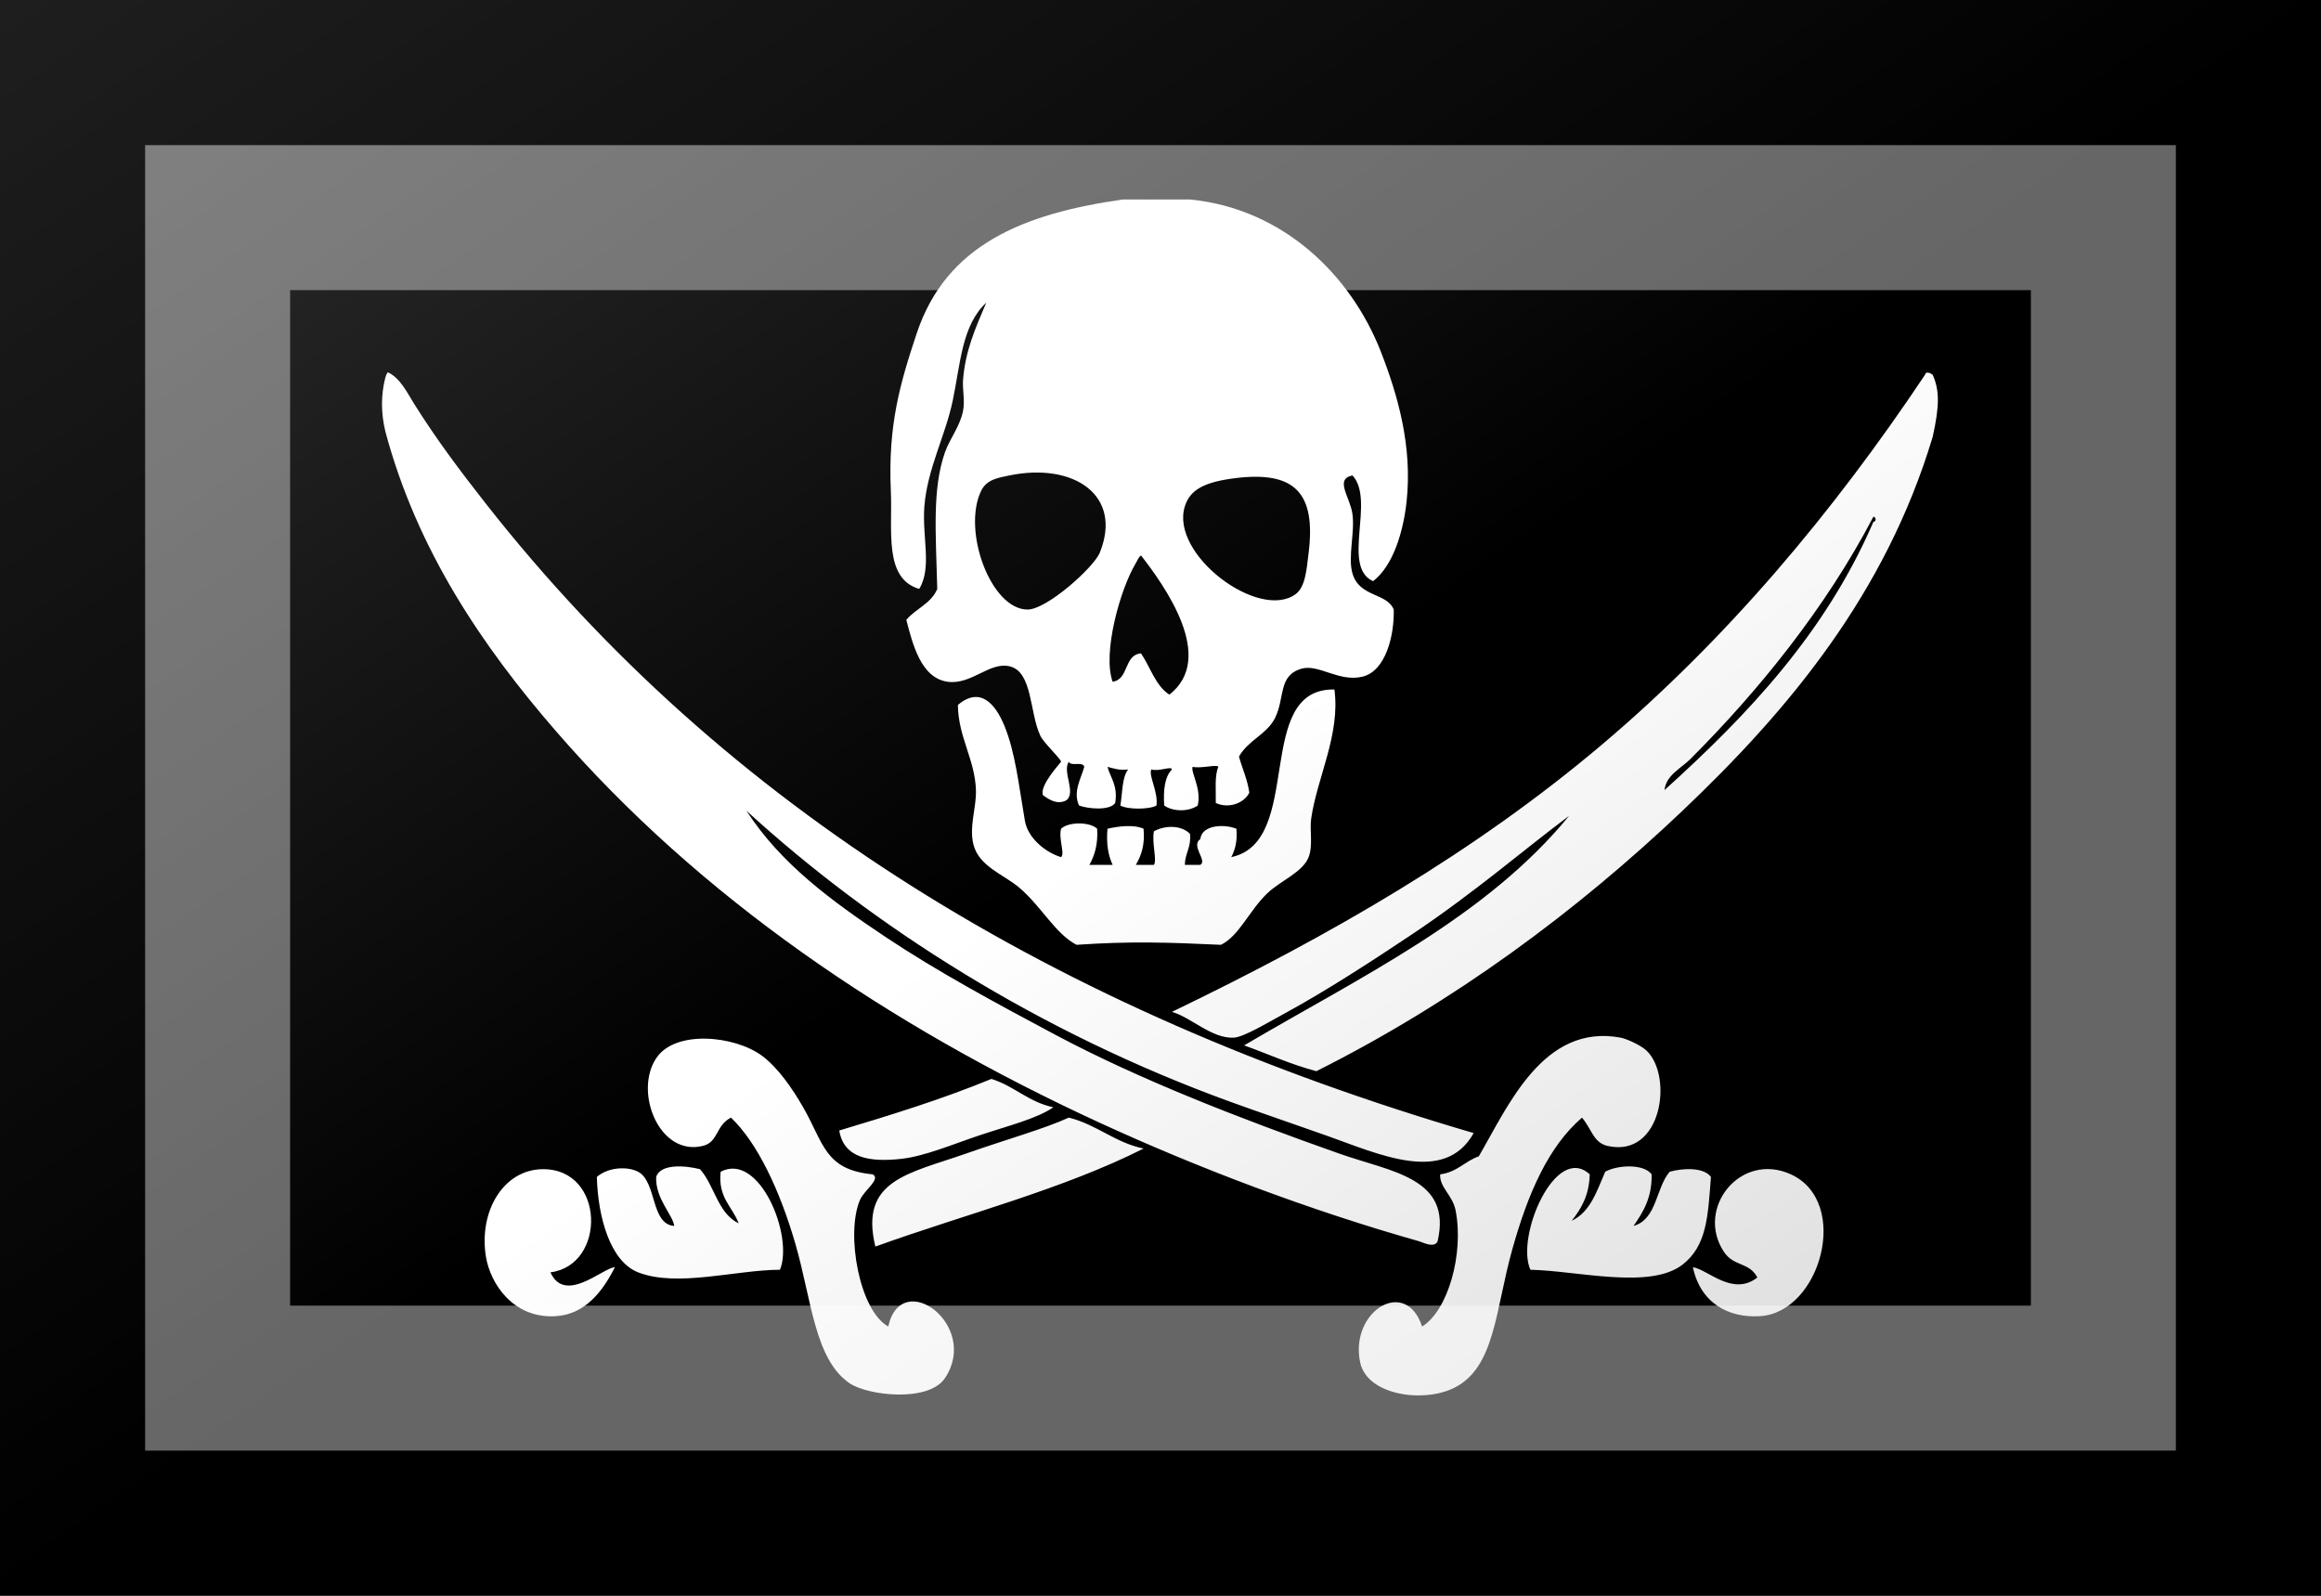 <?xml version="1.0"?>
<svg xmlns="http://www.w3.org/2000/svg" xmlns:xlink="http://www.w3.org/1999/xlink" version="1.1" width="576" height="396" viewBox="0 0 576 396">
<!-- Generated by Kreative Vexillo v1.0 -->
<style>
.black{fill:rgb(0,0,0);}
.white{fill:rgb(255,255,255);}
</style>
<defs>
<path id="skull" d="M 287.312 0.0 C 295.979 0.0 304.645 0.0 313.312 0.0 C 349.599 3.565 375.79 29.481 387.312 59.0 C 393.953 76.014 399.58 95.762 397.312 117.0 C 396.053 128.791 392.101 142.023 384.312 148.0 C 371.889 142.459 385.272 116.588 376.312 107.0 C 369.248 108.451 375.392 115.316 376.312 122.0 C 377.295 129.146 374.455 138.636 376.312 145.0 C 379.041 154.352 389.616 152.39 392.312 159.0 C 392.57 169.194 389.163 182.782 380.312 185.0 C 371.037 187.324 363.088 179.867 356.312 182.0 C 347.454 184.788 350.175 193.141 346.312 201.0 C 343.18 207.371 335.98 209.538 332.312 216.0 C 333.581 220.731 335.572 224.74 336.312 230.0 C 334.48 233.92 328.451 236.407 323.312 234.0 C 323.428 229.116 322.774 223.461 324.312 220.0 C 323.797 218.908 317.779 220.732 314.312 220.0 C 313.62 222.396 317.844 228.44 316.312 235.0 C 312.844 237.442 306.78 237.442 303.312 235.0 C 302.927 228.949 303.505 223.859 306.312 221.0 C 306.089 219.571 301.335 221.928 298.312 221.0 C 297.179 223.506 301.03 229.586 300.312 235.0 C 297.485 236.587 289.139 236.587 286.312 235.0 C 287.138 230.159 286.89 224.245 289.312 221.0 C 285.874 221.438 283.707 220.605 281.312 220.0 C 282.552 224.427 285.393 227.252 284.312 234.0 C 282.153 237.078 273.895 236.294 270.312 235.0 C 267.811 229.768 271.063 224.504 272.312 220.0 C 271.892 217.754 267.006 219.973 266.312 218.0 C 263.676 221.979 269.349 230.001 265.312 233.0 C 261.881 234.76 258.851 232.827 256.312 231.0 C 254.768 227.242 263.321 218.254 263.312 218.0 C 263.275 216.927 256.616 210.723 255.312 208.0 C 251.012 199.023 252.369 183.091 243.312 181.0 C 235.547 179.207 228.509 188.291 219.312 187.0 C 208.978 185.549 205.777 172.433 203.312 163.0 C 206.955 158.643 212.996 156.684 215.312 151.0 C 214.773 129.572 213.287 112.274 218.312 98.0 C 220.117 92.871 224.185 87.812 225.312 82.0 C 226.103 77.924 225.034 73.688 225.312 70.0 C 226.161 58.756 230.011 50.14 234.312 40.0 C 224.817 48.844 224.328 63.594 221.312 78.0 C 218.46 91.62 211.422 104.59 210.312 119.0 C 209.391 130.953 213.351 142.756 208.312 151.0 C 194.491 146.979 198.008 128.314 197.312 113.0 C 196.149 87.398 200.955 71.141 207.312 52.0 C 218.711 17.684 248.447 5.51 287.312 0.0 Z M 232.312 113.0 C 224.888 128.452 236.092 158.986 250.312 159.0 C 257.874 159.008 276.039 142.591 278.312 137.0 C 287.411 114.626 268.136 101.9 243.312 107.0 C 238.882 107.91 234.448 108.555 232.312 113.0 Z M 311.312 119.0 C 305.451 137.691 340.154 163.514 354.312 153.0 C 358.144 150.154 358.553 143.102 359.312 137.0 C 362.228 113.559 353.703 105.344 331.312 108.0 C 318.55 109.514 313.288 112.698 311.312 119.0 Z M 292.312 141.0 C 286.226 151.09 279.296 175.869 283.312 187.0 C 289.718 186.072 287.582 176.604 294.312 176.0 C 297.975 181.337 299.852 188.46 305.312 192.0 C 323.666 177.715 303.328 149.65 294.312 138.0 C 293.174 138.944 293.146 139.618 292.312 141.0 Z M 67.312 206.0 C 123.063 270.341 195.985 320.111 278.312 358.0 C 316.262 375.466 359.582 391.915 402.312 404.0 C 403.534 404.346 407.995 406.758 409.312 404.0 C 415.089 379.323 391.489 377.114 371.312 370.0 C 332.578 356.342 293.521 341.135 261.312 324.0 C 237.445 311.303 215.139 299.222 195.312 286.0 C 174.625 272.205 154.597 257.634 141.312 237.0 C 190.246 281.801 254.728 322.965 329.312 350.0 C 340.177 353.938 352.607 358.142 366.312 363.0 C 386.581 370.185 412.041 382.141 423.312 362.0 C 260.928 314.431 132.855 235.859 40.312 118.0 C 30.389 105.363 21.152 93.119 12.312 79.0 C 9.739 74.891 7.147 69.361 2.312 67.0 C 1.562 67.75 1.562 68.5 1.312 69.0 C -0.438 75.75 -0.438 82.75 1.312 90.0 C 13.621 136.014 38.963 173.283 67.312 206.0 Z M 601.312 68.0 C 603.978 74.0 603.978 80.0 601.312 92.0 C 583.011 153.038 545.333 198.063 504.312 237.0 C 463.002 276.21 415.649 311.253 362.312 338.0 C 352.291 335.354 343.632 331.346 334.312 328.0 C 379.398 301.418 428.05 278.406 460.312 239.0 C 443.529 251.489 423.53 268.851 399.312 285.0 C 384.448 294.912 366.297 306.803 349.312 316.0 C 343.391 319.206 334.126 324.807 330.312 325.0 C 321.75 325.435 313.874 317.188 306.312 315.0 C 368.526 285.022 423.703 252.946 472.312 212.0 C 521.433 170.622 562.89 121.053 598.312 68.0 C 598.573 66.443 600.506 67.307 601.312 68.0 Z M 507.312 217.0 C 503.774 220.538 497.925 223.201 497.312 229.0 C 529.714 199.734 559.714 168.069 578.312 125.0 C 579.321 124.988 579.57 123.247 578.312 123.0 C 559.766 158.491 533.718 190.596 507.312 217.0 Z M 329.312 255.0 C 330.826 252.181 331.728 248.749 331.312 244.0 C 326.361 242.022 317.901 242.565 317.312 248.0 C 313.48 250.615 320.174 256.354 317.312 258.0 C 315.312 258.0 313.312 258.0 311.312 258.0 C 311.391 253.413 313.852 251.207 313.312 246.0 C 310.114 242.579 303.635 242.549 299.312 245.0 C 298.442 249.58 300.633 256.288 299.312 258.0 C 296.979 258.0 294.645 258.0 292.312 258.0 C 294.414 254.436 295.897 250.252 295.312 244.0 C 291.446 242.229 285.369 243.062 281.312 244.0 C 280.817 249.828 281.6 254.379 283.312 258.0 C 280.312 258.0 277.312 258.0 274.312 258.0 C 276.328 254.35 277.69 250.045 277.312 244.0 C 274.451 241.25 266.173 241.25 263.312 244.0 C 262.279 248.091 264.928 253.641 263.312 255.0 C 257.147 253.15 250.446 247.527 249.312 241.0 C 246.908 227.159 245.607 214.408 241.312 204.0 C 237.893 195.715 232.029 188.624 223.312 196.0 C 223.432 208.43 229.922 217.095 230.312 229.0 C 230.533 235.761 227.618 243.015 229.312 250.0 C 231.424 258.705 241.223 261.737 247.312 267.0 C 255.847 274.376 261.182 284.794 269.312 289.0 C 290.137 287.578 304.276 288.029 325.312 289.0 C 332.297 285.664 336.413 275.558 343.312 269.0 C 348.455 264.112 357.054 260.86 359.312 255.0 C 361.095 250.369 359.636 244.662 360.312 240.0 C 362.617 224.113 371.663 207.477 369.312 190.0 C 337.641 189.408 357.786 249.081 329.312 255.0 Z M 163.312 352.0 C 159.177 344.815 153.647 336.691 147.312 332.0 C 136.874 324.27 113.74 321.783 106.312 333.0 C 97.637 346.101 107.478 371.008 124.312 367.0 C 130.527 365.521 129.26 359.155 135.312 356.0 C 145.553 365.759 154.268 384.132 160.312 405.0 C 166.538 426.493 167.748 449.767 181.312 459.0 C 188.428 463.844 212.001 466.503 218.312 457.0 C 231.944 436.472 201.344 413.97 196.312 437.0 C 185.146 430.899 179.749 401.112 185.312 388.0 C 186.983 384.062 193.524 379.9 190.312 378.0 C 171.603 376.227 171.325 365.921 163.312 352.0 Z M 475.312 367.0 C 496.375 371.681 500.736 339.828 490.312 330.0 C 487.942 327.766 482.364 325.383 480.312 325.0 C 450.309 319.41 436.693 351.472 425.312 371.0 C 419.895 372.916 416.838 377.193 410.312 378.0 C 410.05 383.13 415.155 386.047 416.312 392.0 C 419.592 408.871 413.321 430.876 403.312 437.0 C 396.878 417.506 375.074 431.282 379.312 451.0 C 381.984 463.432 403.142 466.731 415.312 461.0 C 431.632 453.313 431.612 430.907 438.312 407.0 C 444.399 385.283 452.255 367.299 465.312 356.0 C 469.221 360.676 469.761 365.767 475.312 367.0 Z M 236.312 341.0 C 217.671 348.693 197.574 354.929 177.312 361.0 C 179.079 371.847 189.301 373.318 201.312 372.0 C 210.391 371.003 221.383 366.333 231.312 363.0 C 242.72 359.17 253.92 356.455 260.312 352.0 C 250.683 349.963 245.204 343.775 236.312 341.0 Z M 266.312 356.0 C 257.053 360.28 242.361 364.37 226.312 370.0 C 204.192 377.759 185.023 380.198 191.312 406.0 C 226.109 393.464 263.852 383.873 295.312 368.0 C 284.021 365.626 277.262 358.718 266.312 356.0 Z M 106.312 379.0 C 105.942 387.383 112.832 393.796 113.312 398.0 C 104.141 397.388 106.591 380.833 99.312 377.0 C 95.271 374.872 87.845 375.106 83.312 379.0 C 83.742 394.941 88.626 411.822 99.312 416.0 C 114.464 421.924 137.208 415.043 154.312 415.0 C 159.72 401.97 146.336 369.07 131.312 377.0 C 130.22 387.093 135.86 390.452 138.312 397.0 C 130.174 393.139 128.979 382.332 123.312 376.0 C 117.765 374.595 108.053 373.716 106.312 379.0 Z M 468.312 378.0 C 455.05 365.791 439.476 402.224 445.312 415.0 C 463.468 415.357 491.711 422.8 504.312 413.0 C 513.685 405.71 514.165 394.444 515.312 379.0 C 512.565 375.226 504.514 375.524 499.312 377.0 C 493.914 383.269 494.416 395.438 485.312 398.0 C 488.971 392.659 492.505 387.193 492.312 378.0 C 489.193 373.736 478.792 374.412 474.312 377.0 C 471.07 384.424 468.6 392.621 461.312 396.0 C 465.02 391.374 468.112 386.134 468.312 378.0 Z M 62.312 376.0 C 47.028 376.131 37.412 392.463 40.312 410.0 C 42.036 420.423 50.896 433.964 67.312 433.0 C 78.713 432.33 85.521 423.515 90.312 414.0 C 85.604 414.268 70.937 428.478 65.312 416.0 C 87.059 413.25 86.567 375.793 62.312 376.0 Z M 534.312 433.0 C 557.969 431.549 569.573 388.622 546.312 378.0 C 526.776 369.078 509.23 391.172 520.312 408.0 C 524.208 413.915 530.115 411.882 533.312 418.0 C 523.756 425.438 514.297 414.996 508.312 414.0 C 511.251 427.86 522.028 433.754 534.312 433.0 Z"/>
<linearGradient id="glaze" x1="0%" y1="0%" x2="100%" y2="100%">
<stop offset="0%" stop-color="rgb(255,255,255)" stop-opacity="0.2"/>
<stop offset="49.999%" stop-color="rgb(255,255,255)" stop-opacity="0.0"/>
<stop offset="50.001%" stop-color="rgb(0,0,0)" stop-opacity="0.0"/>
<stop offset="100%" stop-color="rgb(0,0,0)" stop-opacity="0.2"/>
</linearGradient>
</defs>
<g>
<rect x="0" y="0" width="576" height="396" class="black"/>
<use xlink:href="#skull" transform="translate(94.8 49.5) scale(0.64 0.64) rotate(0)" class="white"/>
</g>
<g>
<rect x="0" y="0" width="576" height="396" fill="url(#glaze)"/>
<path d="M 36 36 L 540 36 L 540 360 L 36 360 Z M 72 72 L 72 324 L 504 324 L 504 72 Z" fill="rgb(255,255,255)" opacity="0.4"/>
<path d="M 0 0 L 576 0 L 576 396 L 0 396 Z M 36 36 L 36 360 L 540 360 L 540 36 Z" fill="rgb(0,0,0)" opacity="0.4"/>
</g>
</svg>
